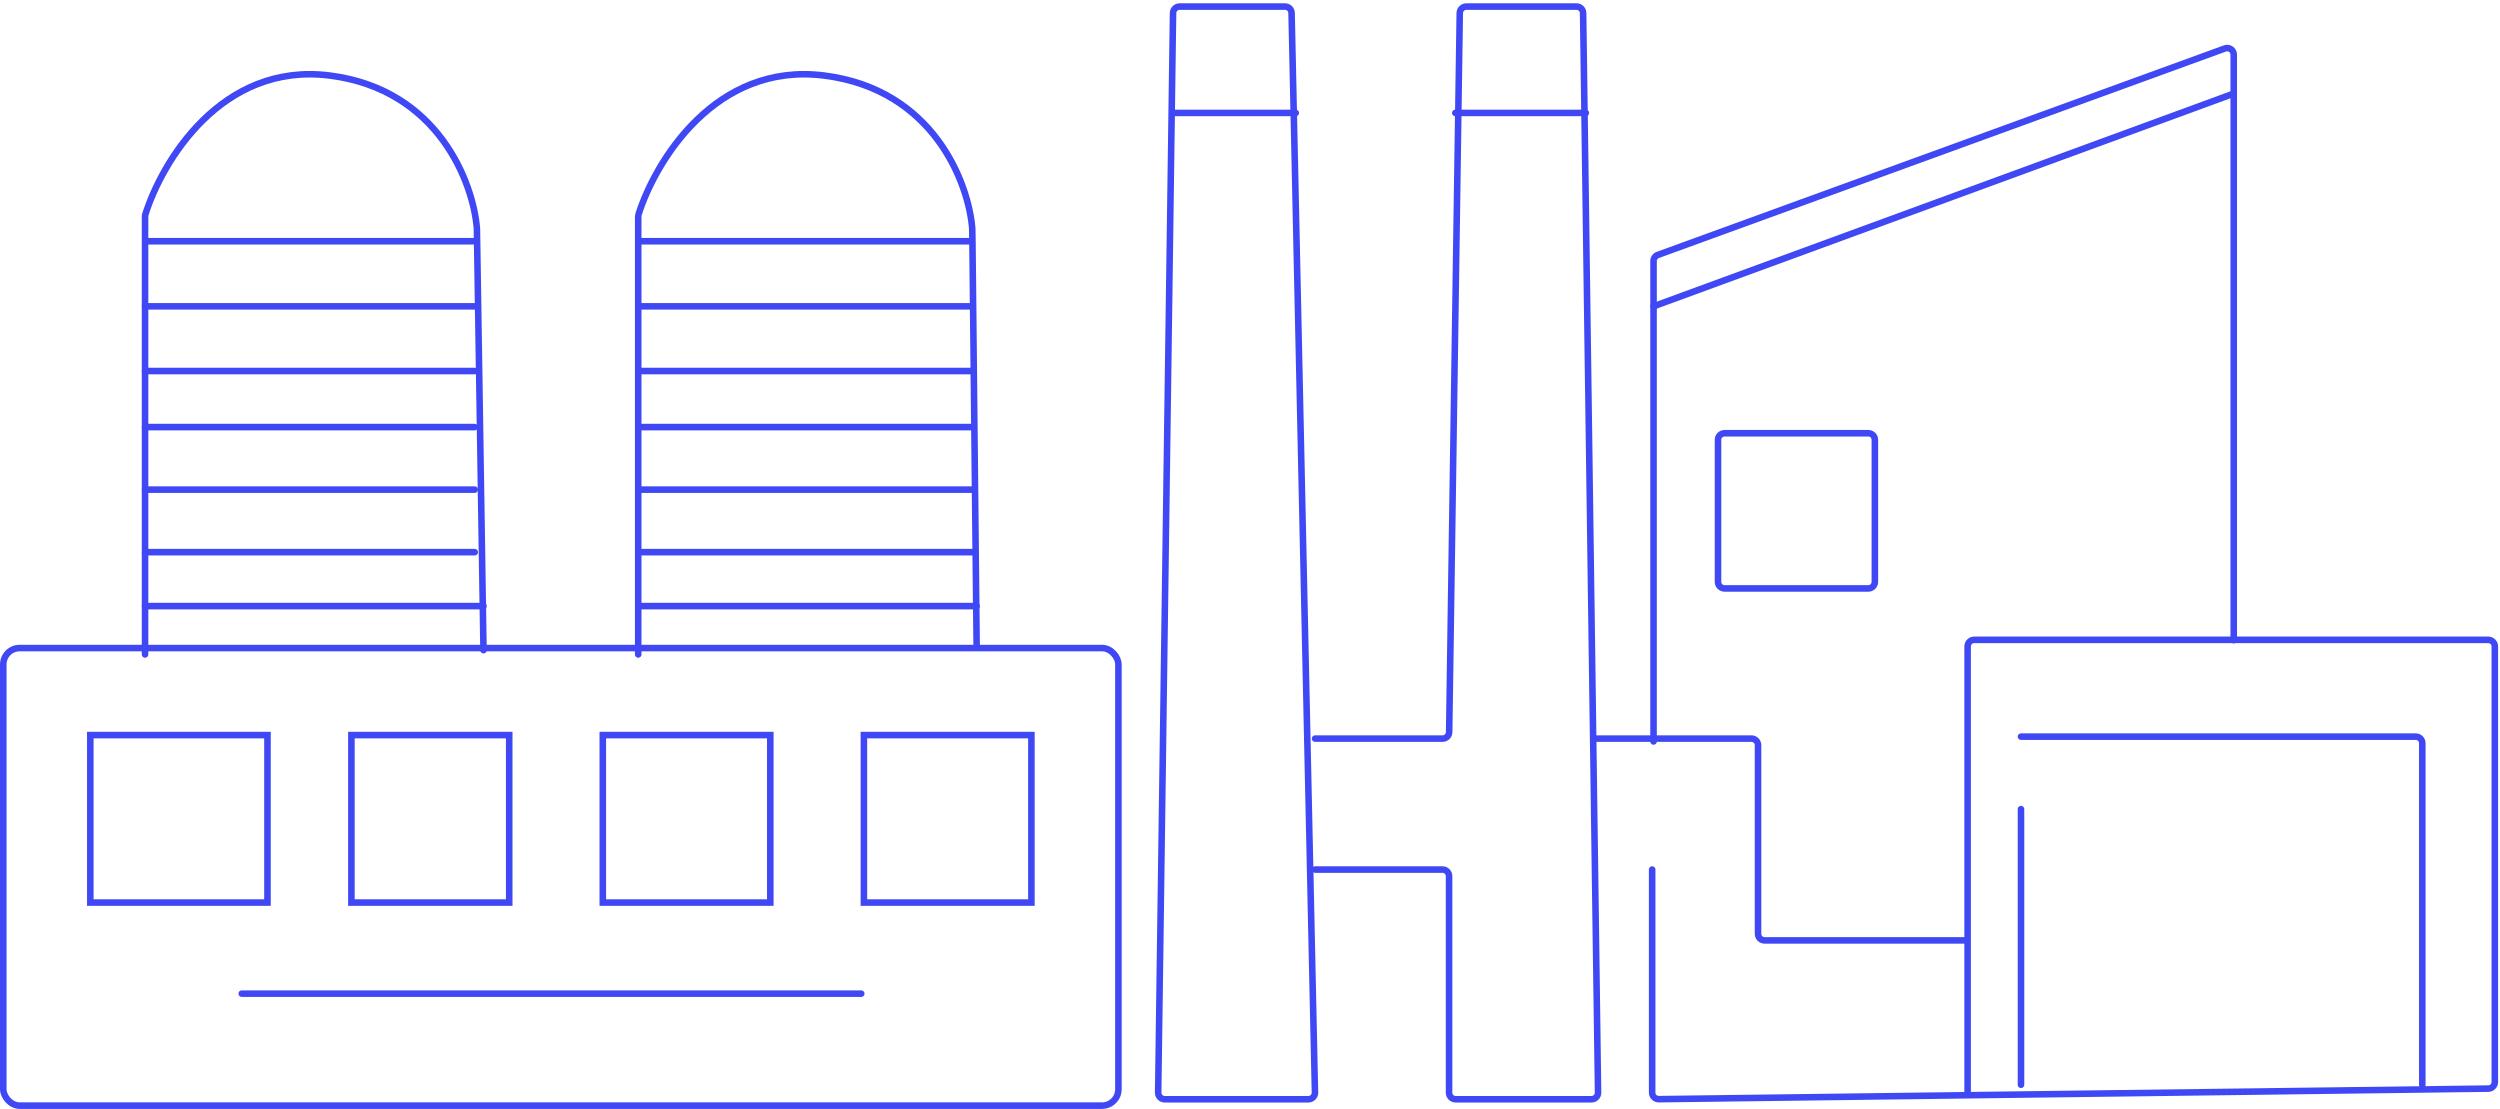 <svg width="381" height="169" viewBox="0 0 381 169" fill="none" xmlns="http://www.w3.org/2000/svg">
<rect x="0.5" y="98.763" width="169.947" height="69.737" rx="2.5" stroke="#4048F5"/>
<rect x="13.763" y="112.026" width="27" height="25.526" stroke="#4048F5"/>
<rect x="53.553" y="112.026" width="24.053" height="25.526" stroke="#4048F5"/>
<rect x="91.868" y="112.026" width="25.526" height="25.526" stroke="#4048F5"/>
<rect x="131.658" y="112.026" width="25.526" height="25.526" stroke="#4048F5"/>
<path d="M22.105 99.736V36.764M73.684 99.081L72.71 36.764M22.105 36.764V32.979C22.105 32.879 22.119 32.784 22.149 32.688C24.667 24.669 33.723 9.423 50.239 11.51C66.852 13.609 72.121 27.909 72.679 34.796L72.71 36.764M22.105 36.764H72.71" stroke="#4048F5" stroke-linecap="round" stroke-linejoin="round"/>
<path d="M97.263 99.736V36.764M148.842 98.558L148.199 36.764M97.263 36.764V32.98C97.263 32.879 97.277 32.783 97.307 32.688C99.842 24.668 108.958 9.423 125.581 11.51C142.302 13.609 147.606 27.909 148.168 34.796L148.199 36.764M97.263 36.764H148.199" stroke="#4048F5" stroke-linecap="round" stroke-linejoin="round"/>
<path d="M22.105 46.684H72.344M22.105 56.544H72.344M22.105 65.089H72.344M22.105 74.62H72.344M22.105 84.152H72.344M22.105 92.368H73.684" stroke="#4048F5" stroke-linecap="round" stroke-linejoin="round"/>
<path d="M97.263 46.684H148.163M97.263 56.544H148.163M97.263 65.089H148.163M97.263 74.62H148.163M97.263 84.152H148.163M97.263 92.368H148.842" stroke="#4048F5" stroke-linecap="round" stroke-linejoin="round"/>
<path d="M36.842 151.432H131.252M179.772 1H195.836C196.38 1 196.824 1.435 196.836 1.978L200.399 166.505C200.411 167.065 199.96 167.526 199.399 167.526H177.504C176.947 167.526 176.497 167.07 176.505 166.512L178.772 1.986C178.779 1.439 179.225 1 179.772 1Z" stroke="#4048F5" stroke-linecap="round" stroke-linejoin="round"/>
<path d="M200.421 112.563H219.851C220.398 112.563 220.843 112.124 220.851 111.577L222.468 1.985C222.476 1.439 222.922 1 223.468 1H240.266C240.813 1 241.258 1.439 241.266 1.986L242.796 112.563M200.421 132.52H219.837C220.389 132.52 220.837 132.967 220.837 133.52V166.526C220.837 167.078 221.284 167.526 221.837 167.526H242.543C243.101 167.526 243.551 167.07 243.543 166.512L242.796 112.563M242.796 112.563H266.924C267.476 112.563 267.924 113.01 267.924 113.563V142.316C267.924 142.868 268.372 143.316 268.924 143.316H299.865M251.789 132.52V166.513C251.789 167.071 252.245 167.52 252.802 167.513L299.865 166.914M299.865 166.914L379.223 165.903C379.77 165.896 380.21 165.45 380.21 164.903V98.513C380.21 97.961 379.762 97.513 379.21 97.513H300.865C300.313 97.513 299.865 97.961 299.865 98.513V166.914Z" stroke="#4048F5" stroke-linecap="round" stroke-linejoin="round"/>
<path d="M252 113V39.788C252 39.367 252.263 38.992 252.658 38.848L339.079 7.383C339.731 7.146 340.421 7.629 340.421 8.323V97.561M285.731 67.025V88.677C285.731 89.229 285.283 89.677 284.731 89.677H262.824C262.272 89.677 261.824 89.229 261.824 88.677V67.025C261.824 66.472 262.272 66.025 262.824 66.025H284.731C285.283 66.025 285.731 66.472 285.731 67.025Z" stroke="#4048F5" stroke-linecap="round" stroke-linejoin="round"/>
<path d="M252 46.684L340.421 14.263" stroke="#4048F5" stroke-linecap="round" stroke-linejoin="round"/>
<path d="M308 112.262H368.158C368.71 112.262 369.158 112.71 369.158 113.262V165.315M308 123.315V165.315" stroke="#4048F5" stroke-linecap="round" stroke-linejoin="round"/>
<path d="M179.052 17.21H197.474M221.789 17.21H241.684" stroke="#4048F5" stroke-linecap="round" stroke-linejoin="round"/>
</svg>
